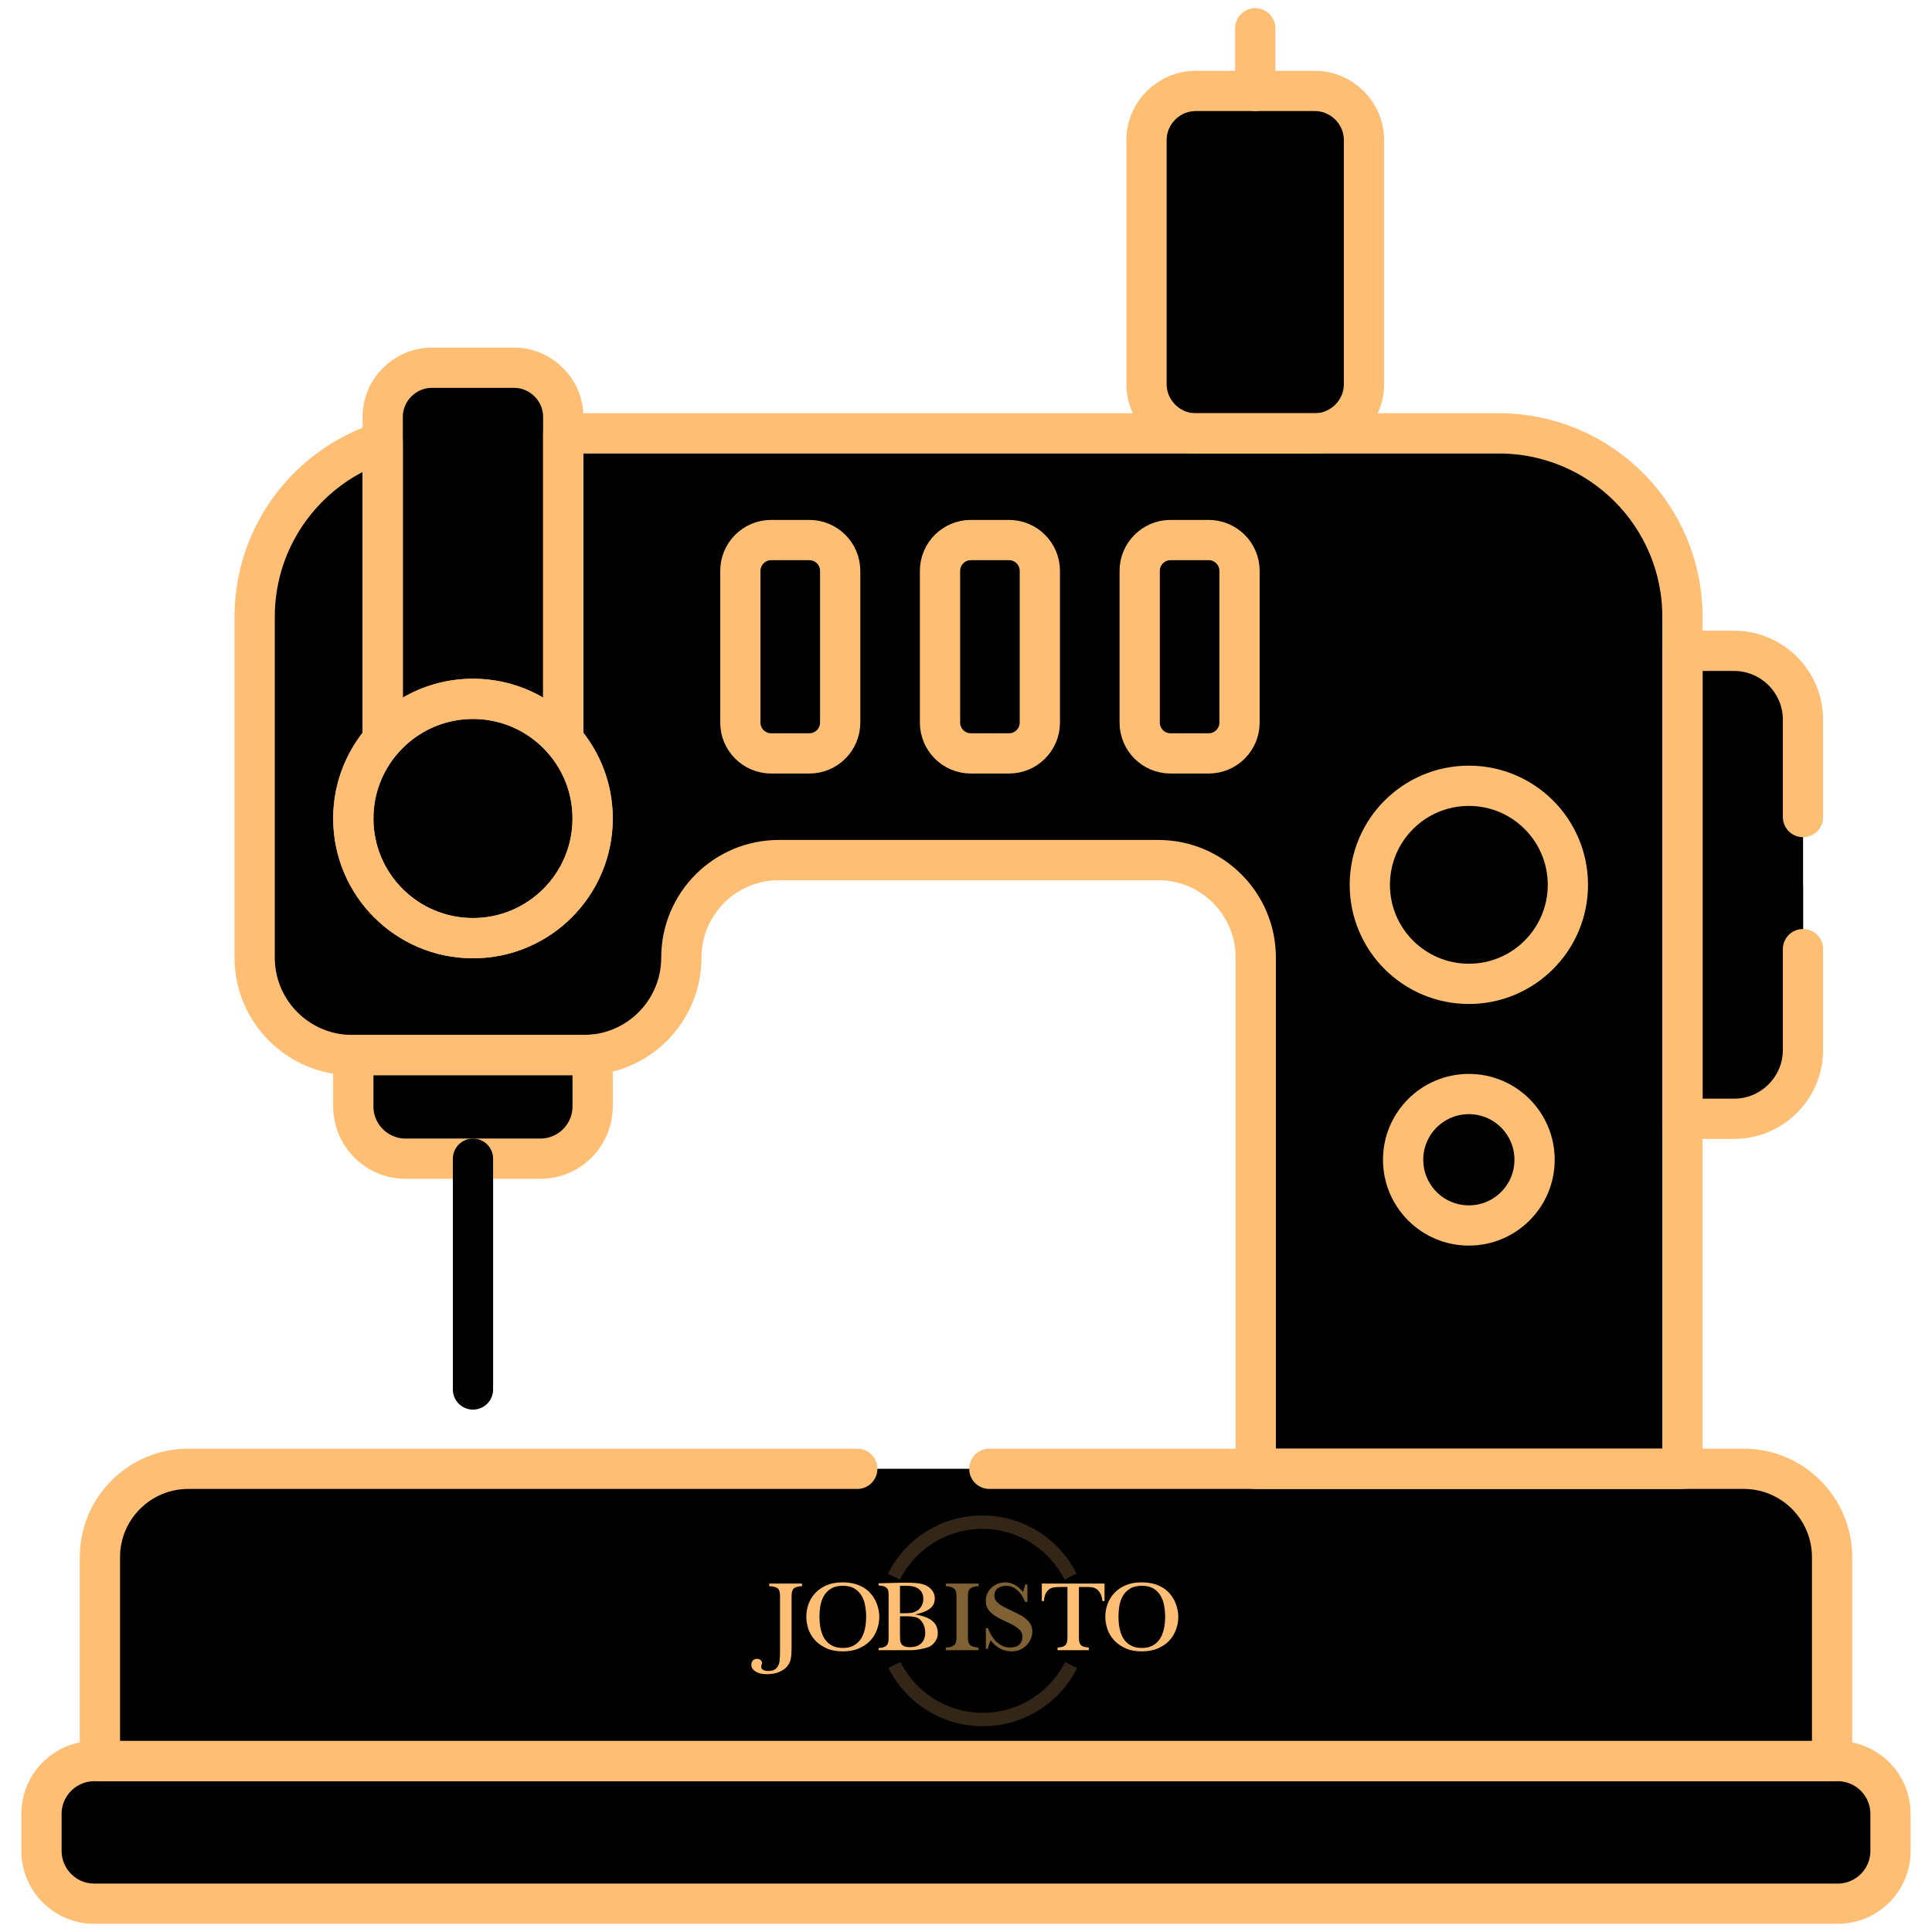 <svg width="144" height="144" viewBox="0 0 144 144" fill="none" xmlns="http://www.w3.org/2000/svg">
<mask id="mask0_584_7856" style="mask-type:luminance" maskUnits="userSpaceOnUse" x="0" y="0" width="144" height="144">
<path d="M0 1.52588e-05H144V144H0V1.52588e-05Z" fill="white"/>
</mask>
<g mask="url(#mask0_584_7856)">
<path d="M43.525 77.231H26.34V82.463C26.34 84.617 28.086 86.362 30.239 86.362H40.28C42.434 86.362 44.179 84.617 44.179 82.463V77.201C43.964 77.22 43.746 77.231 43.525 77.231Z" fill="black"/>
<path d="M35.26 82.463V77.231H26.34V82.463C26.34 84.617 28.086 86.362 30.239 86.362H39.159C37.005 86.362 35.26 84.617 35.26 82.463Z" fill="black"/>
<path d="M129.264 48.51H124.845V83.388H129.264C132.084 83.388 134.391 81.081 134.391 78.261V53.637C134.391 50.818 132.084 48.51 129.264 48.51Z" fill="black"/>
<path d="M129.264 70.965H124.845V83.388H129.264C132.084 83.388 134.391 81.081 134.391 78.261V65.837C134.391 68.657 132.084 70.965 129.264 70.965Z" fill="black"/>
<path d="M98.001 6.777H89.132C87.114 6.777 85.463 8.428 85.463 10.446V28.913C85.463 30.931 87.114 32.583 89.132 32.583H98.001C100.019 32.583 101.67 30.931 101.67 28.913V10.446C101.67 8.428 100.019 6.777 98.001 6.777Z" fill="black"/>
<path d="M93.566 28.913V10.446C93.566 8.428 95.218 6.777 97.236 6.777H89.132C87.114 6.777 85.463 8.428 85.463 10.446V28.913C85.463 30.931 87.114 32.583 89.132 32.583H97.236C95.218 32.583 93.566 30.931 93.566 28.913Z" fill="black"/>
<path d="M111.734 32.301H41.989L28.531 32.938C22.998 34.689 18.987 39.862 18.987 45.974V71.371C18.987 75.384 22.241 78.637 26.254 78.637H43.525C47.538 78.637 50.791 75.384 50.791 71.371C50.791 67.358 54.044 64.105 58.057 64.105H86.337C90.351 64.105 93.604 67.358 93.604 71.371V110.32H125.407V45.974C125.407 38.423 119.286 32.301 111.734 32.301Z" fill="black"/>
<path d="M28.915 71.371V45.974C28.915 41.039 31.532 36.716 35.452 34.312V32.611L28.531 32.938C22.998 34.689 18.987 39.863 18.987 45.974V71.371C18.987 75.385 22.241 78.638 26.254 78.638H36.181C32.168 78.638 28.915 75.385 28.915 71.371Z" fill="black"/>
<path d="M96.265 64.105H86.337C90.351 64.105 93.604 67.358 93.604 71.371V110.32H103.531V71.371C103.531 67.358 100.278 64.105 96.265 64.105Z" fill="black"/>
<path d="M136.107 132.105V116.065C136.107 112.426 133.157 109.476 129.518 109.476H13.589C9.95 109.476 7 112.426 7 116.065V132.105H136.107Z" fill="black"/>
<g clip-path="url(#clip0_584_7856)">
<path opacity="0.2" d="M66.628 117.52C67.238 116.298 68.177 115.271 69.339 114.552C70.501 113.834 71.84 113.453 73.207 113.452C74.573 113.451 75.913 113.83 77.076 114.546C78.239 115.263 79.179 116.289 79.792 117.509M66.667 124.096C67.277 125.318 68.216 126.345 69.378 127.064C70.54 127.782 71.879 128.163 73.246 128.164C74.612 128.165 75.952 127.786 77.115 127.07C78.278 126.353 79.218 125.327 79.831 124.107" stroke="#FEBE73"/>
<path d="M59.775 118.225C59.612 118.23 59.48 118.25 59.376 118.285C59.278 118.315 59.2 118.36 59.141 118.42C59.087 118.48 59.05 118.555 59.03 118.645C59.01 118.73 59 118.83 59 118.945V122.754C59 122.879 58.998 122.992 58.993 123.092C58.993 123.197 58.988 123.297 58.978 123.392C58.968 123.482 58.954 123.574 58.934 123.669C58.914 123.769 58.878 123.869 58.824 123.969C58.72 124.164 58.59 124.314 58.433 124.419C58.276 124.529 58.116 124.611 57.954 124.666C57.791 124.721 57.639 124.754 57.496 124.764C57.354 124.779 57.248 124.786 57.179 124.786C56.816 124.786 56.528 124.719 56.317 124.584C56.106 124.454 56 124.286 56 124.081C56 123.956 56.037 123.852 56.111 123.767C56.184 123.682 56.288 123.639 56.42 123.639C56.533 123.639 56.624 123.672 56.693 123.737C56.762 123.802 56.796 123.869 56.796 123.939C56.796 123.994 56.786 124.039 56.767 124.074C56.747 124.114 56.737 124.161 56.737 124.216C56.737 124.316 56.769 124.386 56.833 124.426C56.892 124.471 56.949 124.501 57.003 124.516C57.076 124.536 57.157 124.546 57.246 124.546C57.462 124.546 57.629 124.509 57.747 124.434C57.865 124.359 57.954 124.256 58.013 124.126C58.072 123.997 58.106 123.844 58.116 123.669C58.13 123.494 58.138 123.309 58.138 123.114V118.945C58.138 118.82 58.126 118.713 58.101 118.623C58.081 118.533 58.042 118.46 57.983 118.405C57.924 118.35 57.841 118.308 57.732 118.278C57.629 118.248 57.496 118.23 57.334 118.225V118.03H59.775V118.225Z" fill="#FEBE73"/>
<path d="M65.538 120.512C65.538 120.842 65.479 121.162 65.361 121.472C65.248 121.782 65.079 122.057 64.853 122.297C64.627 122.532 64.344 122.722 64.005 122.867C63.666 123.012 63.273 123.084 62.825 123.084C62.339 123.084 61.923 123.004 61.58 122.844C61.236 122.684 60.953 122.482 60.732 122.237C60.511 121.987 60.348 121.709 60.245 121.404C60.147 121.095 60.098 120.795 60.098 120.505C60.098 120.185 60.152 119.872 60.26 119.567C60.373 119.257 60.54 118.982 60.761 118.743C60.982 118.503 61.26 118.31 61.594 118.165C61.933 118.015 62.331 117.94 62.788 117.94C63.157 117.94 63.481 117.983 63.762 118.068C64.042 118.153 64.283 118.265 64.484 118.405C64.686 118.545 64.855 118.708 64.993 118.892C65.13 119.072 65.239 119.257 65.317 119.447C65.396 119.637 65.452 119.825 65.487 120.01C65.521 120.195 65.538 120.362 65.538 120.512ZM64.558 120.497C64.558 120.232 64.533 119.965 64.484 119.695C64.44 119.42 64.354 119.172 64.226 118.952C64.098 118.728 63.921 118.545 63.695 118.405C63.469 118.265 63.179 118.195 62.825 118.195C62.452 118.195 62.15 118.27 61.919 118.42C61.688 118.565 61.511 118.753 61.388 118.982C61.265 119.207 61.181 119.455 61.137 119.725C61.098 119.995 61.078 120.252 61.078 120.497C61.078 120.597 61.083 120.725 61.093 120.88C61.103 121.035 61.125 121.199 61.159 121.374C61.194 121.544 61.248 121.717 61.322 121.892C61.4 122.067 61.503 122.224 61.631 122.364C61.759 122.499 61.921 122.612 62.118 122.702C62.314 122.787 62.553 122.829 62.833 122.829C63.108 122.829 63.341 122.784 63.533 122.694C63.725 122.604 63.885 122.489 64.012 122.349C64.14 122.209 64.241 122.052 64.315 121.877C64.388 121.702 64.442 121.527 64.477 121.352C64.511 121.177 64.533 121.015 64.543 120.865C64.553 120.715 64.558 120.592 64.558 120.497Z" fill="#FEBE73"/>
<path d="M69.896 121.734C69.896 121.879 69.871 122.012 69.822 122.132C69.773 122.252 69.709 122.357 69.63 122.447C69.556 122.537 69.473 122.612 69.38 122.672C69.286 122.732 69.193 122.774 69.1 122.799C68.932 122.849 68.741 122.894 68.525 122.934C68.313 122.974 68.121 122.994 67.95 122.994H65.487V122.837C65.649 122.827 65.777 122.804 65.871 122.769C65.969 122.734 66.045 122.687 66.099 122.627C66.153 122.562 66.188 122.487 66.202 122.402C66.222 122.312 66.232 122.214 66.232 122.109V118.862C66.232 118.757 66.224 118.665 66.21 118.585C66.195 118.505 66.16 118.435 66.106 118.375C66.057 118.315 65.984 118.268 65.885 118.233C65.787 118.198 65.654 118.178 65.487 118.173V118.008L66.733 117.978C66.998 117.968 67.222 117.963 67.404 117.963C67.591 117.963 67.748 117.965 67.876 117.97C68.004 117.975 68.107 117.98 68.185 117.985C68.269 117.99 68.345 117.998 68.414 118.008C68.827 118.058 69.139 118.188 69.35 118.398C69.566 118.608 69.674 118.855 69.674 119.14C69.674 119.275 69.65 119.402 69.601 119.522C69.556 119.642 69.478 119.752 69.365 119.852C69.252 119.952 69.1 120.042 68.908 120.122C68.721 120.202 68.485 120.272 68.2 120.332C68.515 120.382 68.78 120.45 68.996 120.535C69.213 120.62 69.387 120.722 69.52 120.842C69.652 120.957 69.748 121.089 69.807 121.239C69.866 121.389 69.896 121.554 69.896 121.734ZM68.819 119.17C68.819 118.98 68.782 118.822 68.709 118.697C68.64 118.573 68.547 118.473 68.429 118.398C68.316 118.323 68.185 118.27 68.038 118.24C67.895 118.21 67.748 118.195 67.596 118.195H67.08V120.242H67.419C67.591 120.242 67.748 120.235 67.89 120.22C68.038 120.2 68.183 120.15 68.325 120.07C68.478 119.985 68.598 119.862 68.687 119.702C68.775 119.537 68.819 119.36 68.819 119.17ZM68.96 121.674C68.96 121.604 68.952 121.524 68.937 121.434C68.927 121.344 68.903 121.252 68.864 121.157C68.829 121.062 68.78 120.969 68.716 120.88C68.657 120.785 68.579 120.705 68.48 120.64C68.377 120.57 68.244 120.525 68.082 120.505C67.925 120.48 67.768 120.467 67.61 120.467H67.08V121.809C67.08 121.959 67.082 122.094 67.087 122.214C67.097 122.329 67.124 122.429 67.168 122.514C67.217 122.594 67.293 122.657 67.397 122.702C67.5 122.747 67.645 122.769 67.832 122.769C67.891 122.769 67.981 122.762 68.104 122.747C68.232 122.732 68.357 122.689 68.48 122.619C68.608 122.549 68.719 122.442 68.812 122.297C68.91 122.147 68.96 121.939 68.96 121.674Z" fill="#FEBE73"/>
<path d="M70.492 122.994V122.799C70.659 122.794 70.794 122.774 70.897 122.739C71 122.704 71.081 122.657 71.14 122.597C71.199 122.537 71.239 122.464 71.258 122.379C71.278 122.289 71.288 122.187 71.288 122.072V118.953C71.288 118.843 71.278 118.745 71.258 118.66C71.239 118.57 71.199 118.495 71.14 118.435C71.086 118.375 71.008 118.328 70.904 118.293C70.801 118.253 70.663 118.23 70.492 118.225V118.03H72.939V118.225C72.772 118.23 72.637 118.25 72.534 118.285C72.43 118.32 72.349 118.368 72.29 118.428C72.231 118.488 72.192 118.563 72.172 118.653C72.153 118.738 72.143 118.838 72.143 118.953V122.072C72.143 122.182 72.153 122.279 72.172 122.364C72.192 122.449 72.229 122.524 72.283 122.589C72.342 122.649 72.423 122.697 72.526 122.732C72.629 122.767 72.767 122.789 72.939 122.799V122.994H70.492Z" fill="#7F6134"/>
<path d="M76.945 121.614C76.945 121.764 76.913 121.927 76.849 122.102C76.786 122.272 76.687 122.432 76.555 122.582C76.427 122.727 76.265 122.847 76.068 122.942C75.876 123.037 75.65 123.084 75.39 123.084C75.267 123.084 75.139 123.069 75.007 123.039C74.879 123.014 74.748 122.972 74.616 122.912C74.483 122.847 74.35 122.762 74.218 122.657C74.09 122.552 73.965 122.422 73.842 122.267C73.797 122.367 73.756 122.469 73.716 122.574C73.682 122.679 73.652 122.787 73.628 122.897H73.48V121.352H73.635C73.689 121.492 73.761 121.647 73.849 121.817C73.942 121.987 74.055 122.144 74.188 122.289C74.326 122.429 74.483 122.549 74.66 122.649C74.842 122.744 75.048 122.792 75.279 122.792C75.599 122.792 75.832 122.719 75.98 122.574C76.132 122.429 76.208 122.247 76.208 122.027C76.208 121.797 76.137 121.612 75.994 121.472C75.852 121.332 75.648 121.192 75.382 121.052C75.368 121.042 75.331 121.025 75.272 121C75.213 120.97 75.147 120.94 75.073 120.91C74.999 120.875 74.928 120.84 74.859 120.805C74.79 120.77 74.739 120.745 74.704 120.73C74.414 120.595 74.186 120.462 74.019 120.332C73.856 120.202 73.734 120.077 73.65 119.957C73.571 119.832 73.522 119.715 73.502 119.605C73.488 119.49 73.48 119.382 73.48 119.282C73.48 119.107 73.515 118.94 73.584 118.78C73.657 118.615 73.758 118.473 73.886 118.353C74.014 118.228 74.166 118.128 74.343 118.053C74.525 117.978 74.724 117.94 74.94 117.94C75.166 117.94 75.385 117.995 75.596 118.105C75.812 118.215 76.029 118.398 76.245 118.653C76.299 118.533 76.333 118.433 76.348 118.353C76.368 118.273 76.39 118.188 76.414 118.098H76.577V119.395H76.407C76.378 119.31 76.326 119.2 76.252 119.065C76.183 118.93 76.093 118.8 75.98 118.675C75.867 118.545 75.729 118.435 75.567 118.345C75.405 118.25 75.215 118.203 74.999 118.203C74.886 118.203 74.775 118.215 74.667 118.24C74.559 118.265 74.463 118.308 74.38 118.368C74.301 118.423 74.237 118.495 74.188 118.585C74.139 118.67 74.114 118.775 74.114 118.9C74.114 119.045 74.146 119.17 74.21 119.275C74.274 119.375 74.362 119.467 74.476 119.552C74.579 119.632 74.707 119.71 74.859 119.785C74.933 119.825 75.009 119.865 75.088 119.905C75.166 119.945 75.252 119.985 75.345 120.025C75.567 120.13 75.773 120.232 75.965 120.332C76.161 120.432 76.331 120.545 76.474 120.67C76.621 120.79 76.736 120.927 76.82 121.082C76.903 121.232 76.945 121.409 76.945 121.614Z" fill="#7F6134"/>
<path d="M82.171 119.335C82.136 119.075 82.077 118.875 81.993 118.735C81.91 118.595 81.817 118.493 81.713 118.428C81.61 118.358 81.502 118.318 81.389 118.308C81.281 118.293 81.185 118.285 81.102 118.285H80.416V122.072C80.416 122.177 80.423 122.272 80.438 122.357C80.453 122.442 80.485 122.517 80.534 122.582C80.588 122.647 80.664 122.697 80.762 122.732C80.861 122.767 80.991 122.789 81.153 122.799V122.994H78.824V122.799C78.981 122.789 79.109 122.769 79.207 122.739C79.305 122.704 79.379 122.657 79.428 122.597C79.482 122.532 79.517 122.457 79.531 122.372C79.551 122.282 79.561 122.182 79.561 122.072V118.285H78.978C78.865 118.285 78.745 118.293 78.617 118.308C78.489 118.318 78.369 118.355 78.256 118.42C78.143 118.485 78.045 118.59 77.961 118.735C77.882 118.875 77.831 119.075 77.806 119.335H77.651V118.03H82.325V119.335H82.171Z" fill="#FEBE73"/>
<path d="M87.825 120.512C87.825 120.842 87.766 121.162 87.648 121.472C87.535 121.782 87.365 122.057 87.139 122.297C86.913 122.532 86.63 122.722 86.291 122.867C85.952 123.012 85.559 123.084 85.112 123.084C84.625 123.084 84.21 123.004 83.866 122.844C83.522 122.684 83.239 122.482 83.018 122.237C82.797 121.987 82.635 121.709 82.532 121.404C82.433 121.095 82.384 120.795 82.384 120.505C82.384 120.185 82.438 119.872 82.546 119.567C82.659 119.257 82.827 118.982 83.048 118.743C83.269 118.503 83.546 118.31 83.881 118.165C84.22 118.015 84.618 117.94 85.075 117.94C85.444 117.94 85.768 117.983 86.048 118.068C86.328 118.153 86.569 118.265 86.771 118.405C86.972 118.545 87.142 118.708 87.279 118.892C87.417 119.072 87.525 119.257 87.604 119.447C87.682 119.637 87.739 119.825 87.773 120.01C87.808 120.195 87.825 120.362 87.825 120.512ZM86.844 120.497C86.844 120.232 86.82 119.965 86.771 119.695C86.726 119.42 86.64 119.172 86.513 118.952C86.385 118.728 86.208 118.545 85.982 118.405C85.756 118.265 85.466 118.195 85.112 118.195C84.738 118.195 84.436 118.27 84.205 118.42C83.974 118.565 83.797 118.753 83.674 118.982C83.552 119.207 83.468 119.455 83.424 119.725C83.384 119.995 83.365 120.252 83.365 120.497C83.365 120.597 83.37 120.725 83.379 120.88C83.389 121.035 83.411 121.199 83.446 121.374C83.48 121.544 83.534 121.717 83.608 121.892C83.687 122.067 83.79 122.224 83.918 122.364C84.046 122.499 84.208 122.612 84.404 122.702C84.601 122.787 84.839 122.829 85.119 122.829C85.394 122.829 85.628 122.784 85.82 122.694C86.011 122.604 86.171 122.489 86.299 122.349C86.427 122.209 86.527 122.052 86.601 121.877C86.675 121.702 86.729 121.527 86.763 121.352C86.798 121.177 86.82 121.015 86.83 120.865C86.839 120.715 86.844 120.592 86.844 120.497Z" fill="#FEBE73"/>
</g>
<path d="M35.26 52.649C37.946 52.649 40.353 53.839 41.989 55.718V31.078C41.989 29.06 40.337 27.409 38.319 27.409H32.2C30.182 27.409 28.531 29.06 28.531 31.078V55.718C30.166 53.839 32.573 52.649 35.26 52.649Z" fill="black"/>
<path d="M35.26 31.078C35.26 29.163 36.748 27.581 38.624 27.424C38.523 27.416 38.422 27.409 38.319 27.409H32.2C30.182 27.409 28.531 29.06 28.531 31.078V55.718C30.166 53.839 32.573 52.649 35.26 52.649V31.078Z" fill="black"/>
<path d="M60.331 40.252H57.486C56.217 40.252 55.188 41.282 55.188 42.551V53.856C55.188 55.125 56.217 56.154 57.486 56.154H60.331C61.6 56.154 62.629 55.125 62.629 53.856V42.551C62.629 41.282 61.6 40.252 60.331 40.252Z" fill="black"/>
<path d="M75.213 40.252H72.369C71.1 40.252 70.07 41.282 70.07 42.551V53.856C70.07 55.125 71.1 56.154 72.369 56.154H75.213C76.483 56.154 77.512 55.125 77.512 53.856V42.551C77.512 41.282 76.483 40.252 75.213 40.252Z" fill="black"/>
<path d="M90.096 40.252H87.251C85.982 40.252 84.953 41.282 84.953 42.551V53.856C84.953 55.125 85.982 56.154 87.251 56.154H90.096C91.365 56.154 92.394 55.125 92.394 53.856V42.551C92.394 41.282 91.365 40.252 90.096 40.252Z" fill="black"/>
<path d="M60.331 48.735H57.486C56.217 48.735 55.188 47.706 55.188 46.436V53.856C55.188 55.125 56.217 56.154 57.486 56.154H60.331C61.6 56.154 62.629 55.125 62.629 53.856V46.436C62.629 47.706 61.6 48.735 60.331 48.735Z" fill="black"/>
<path d="M75.213 48.735H72.369C71.1 48.735 70.07 47.706 70.07 46.436V53.856C70.07 55.125 71.1 56.154 72.369 56.154H75.213C76.483 56.154 77.512 55.125 77.512 53.856V46.436C77.512 47.706 76.483 48.735 75.213 48.735Z" fill="black"/>
<path d="M90.096 48.735H87.252C85.982 48.735 84.953 47.706 84.953 46.436V53.856C84.953 55.125 85.982 56.154 87.252 56.154H90.096C91.365 56.154 92.394 55.125 92.394 53.856V46.436C92.394 47.706 91.365 48.735 90.096 48.735Z" fill="black"/>
<path d="M109.487 58.568C105.41 58.568 102.105 61.872 102.105 65.949C102.105 70.026 105.41 73.331 109.487 73.331C113.564 73.331 116.869 70.026 116.869 65.949C116.869 61.872 113.564 58.568 109.487 58.568Z" fill="black"/>
<path d="M109.487 81.543C106.782 81.543 104.589 83.736 104.589 86.441C104.589 89.146 106.782 91.34 109.487 91.34C112.192 91.34 114.385 89.146 114.385 86.441C114.385 83.736 112.192 81.543 109.487 81.543Z" fill="black"/>
<path d="M107.847 65.949C107.847 62.891 109.707 60.267 112.358 59.147C111.475 58.774 110.505 58.567 109.487 58.567C105.41 58.567 102.105 61.872 102.105 65.949C102.105 70.026 105.41 73.331 109.487 73.331C110.505 73.331 111.475 73.125 112.358 72.752C109.707 71.632 107.847 69.008 107.847 65.949Z" fill="black"/>
<path d="M109.487 86.441C109.487 84.629 110.473 83.051 111.936 82.204C111.215 81.786 110.38 81.543 109.487 81.543C106.782 81.543 104.589 83.736 104.589 86.441C104.589 89.146 106.782 91.34 109.487 91.34C110.38 91.34 111.215 91.097 111.936 90.679C110.473 89.832 109.487 88.253 109.487 86.441Z" fill="black"/>
<path d="M44.179 61.006C44.179 65.932 40.186 69.925 35.26 69.925C30.334 69.925 26.34 65.932 26.34 61.006C26.34 56.08 30.334 52.087 35.26 52.087C40.186 52.087 44.179 56.08 44.179 61.006Z" fill="black"/>
<path d="M35.26 61.006C35.26 57.705 37.054 54.825 39.719 53.283C38.407 52.523 36.885 52.087 35.26 52.087C30.334 52.087 26.34 56.08 26.34 61.006C26.34 65.932 30.334 69.925 35.26 69.925C36.885 69.925 38.407 69.489 39.719 68.729C37.054 67.187 35.26 64.307 35.26 61.006Z" fill="black"/>
<path d="M29.137 109.476H14.043C10.404 109.476 7.454 112.426 7.454 116.065V132.105H22.548V116.065C22.548 112.426 25.498 109.476 29.137 109.476Z" fill="black"/>
<path d="M136.976 131.261H7.038C4.863 131.261 3.099 133.025 3.099 135.2V137.952C3.099 140.128 4.863 141.891 7.038 141.891H136.976C139.152 141.891 140.915 140.128 140.915 137.952V135.2C140.915 133.025 139.152 131.261 136.976 131.261Z" fill="black"/>
<path d="M18.193 137.952V135.2C18.193 133.024 19.957 131.261 22.132 131.261H7.038C4.863 131.261 3.099 133.024 3.099 135.2V137.952C3.099 140.128 4.863 141.891 7.038 141.891H22.132C19.957 141.891 18.193 140.128 18.193 137.952Z" fill="black"/>
<path d="M136.969 131.261H7.031C4.856 131.261 3.092 133.025 3.092 135.2V137.952C3.092 140.128 4.856 141.891 7.031 141.891H136.969C139.144 141.891 140.908 140.128 140.908 137.952V135.2C140.908 133.025 139.144 131.261 136.969 131.261Z" stroke="#FEBE73" stroke-width="3" stroke-miterlimit="10" stroke-linecap="round" stroke-linejoin="round"/>
<path d="M35.252 52.087C37.939 52.087 40.346 53.276 41.981 55.155V31.078C41.981 29.06 40.33 27.409 38.312 27.409H32.193C30.175 27.409 28.524 29.06 28.524 31.078V55.155C30.159 53.276 32.566 52.087 35.252 52.087Z" stroke="#FEBE73" stroke-width="3" stroke-miterlimit="10" stroke-linecap="round" stroke-linejoin="round"/>
<path d="M111.727 32.302H41.981V55.155C43.345 56.722 44.172 58.767 44.172 61.006C44.172 65.932 40.178 69.925 35.253 69.925C30.326 69.925 26.333 65.932 26.333 61.006C26.333 58.767 27.16 56.722 28.524 55.155V32.938C22.991 34.689 18.98 39.863 18.98 45.975V71.371C18.98 75.384 22.233 78.638 26.246 78.638H43.518C47.531 78.638 50.784 75.384 50.784 71.371C50.784 67.358 54.037 64.105 58.05 64.105H86.33C90.343 64.105 93.597 67.358 93.597 71.371V109.476H125.4V45.975C125.4 38.423 119.279 32.302 111.727 32.302Z" stroke="#FEBE73" stroke-width="3" stroke-miterlimit="10" stroke-linecap="round" stroke-linejoin="round"/>
<path d="M44.172 61.006C44.172 65.932 40.179 69.925 35.252 69.925C30.326 69.925 26.333 65.932 26.333 61.006C26.333 56.08 30.326 52.087 35.252 52.087C40.179 52.087 44.172 56.08 44.172 61.006Z" stroke="#FEBE73" stroke-width="3" stroke-miterlimit="10" stroke-linecap="round" stroke-linejoin="round"/>
<path d="M43.518 78.638H26.333V82.463C26.333 84.617 28.079 86.362 30.232 86.362H40.273C42.426 86.362 44.172 84.617 44.172 82.463V78.607C43.956 78.626 43.738 78.638 43.518 78.638Z" stroke="#FEBE73" stroke-width="3" stroke-miterlimit="10" stroke-linecap="round" stroke-linejoin="round"/>
<path d="M35.253 86.362V103.564" stroke="black" stroke-width="3" stroke-miterlimit="10" stroke-linecap="round" stroke-linejoin="round"/>
<path d="M97.993 6.777H89.125C87.107 6.777 85.455 8.428 85.455 10.446V28.632C85.455 30.65 87.107 32.301 89.125 32.301H97.993C100.012 32.301 101.663 30.65 101.663 28.632V10.446C101.663 8.428 100.012 6.777 97.993 6.777Z" stroke="#FEBE73" stroke-width="3" stroke-miterlimit="10" stroke-linecap="round" stroke-linejoin="round"/>
<path d="M93.559 6.777V2.109" stroke="#FEBE73" stroke-width="3" stroke-miterlimit="10" stroke-linecap="round" stroke-linejoin="round"/>
<path d="M60.324 40.252H57.479C56.21 40.252 55.181 41.282 55.181 42.551V53.856C55.181 55.125 56.21 56.154 57.479 56.154H60.324C61.593 56.154 62.622 55.125 62.622 53.856V42.551C62.622 41.282 61.593 40.252 60.324 40.252Z" stroke="#FEBE73" stroke-width="3" stroke-miterlimit="10" stroke-linecap="round" stroke-linejoin="round"/>
<path d="M75.206 40.252H72.362C71.092 40.252 70.063 41.282 70.063 42.551V53.856C70.063 55.125 71.092 56.154 72.362 56.154H75.206C76.475 56.154 77.504 55.125 77.504 53.856V42.551C77.504 41.282 76.475 40.252 75.206 40.252Z" stroke="#FEBE73" stroke-width="3" stroke-miterlimit="10" stroke-linecap="round" stroke-linejoin="round"/>
<path d="M90.089 40.252H87.244C85.975 40.252 84.946 41.282 84.946 42.551V53.856C84.946 55.125 85.975 56.154 87.244 56.154H90.089C91.358 56.154 92.387 55.125 92.387 53.856V42.551C92.387 41.282 91.358 40.252 90.089 40.252Z" stroke="#FEBE73" stroke-width="3" stroke-miterlimit="10" stroke-linecap="round" stroke-linejoin="round"/>
<path d="M109.48 58.568C105.403 58.568 102.098 61.872 102.098 65.949C102.098 70.026 105.403 73.331 109.48 73.331C113.556 73.331 116.861 70.026 116.861 65.949C116.861 61.872 113.556 58.568 109.48 58.568Z" stroke="#FEBE73" stroke-width="3" stroke-miterlimit="10" stroke-linecap="round" stroke-linejoin="round"/>
<path d="M109.48 81.543C106.774 81.543 104.581 83.736 104.581 86.441C104.581 89.146 106.774 91.34 109.48 91.34C112.185 91.34 114.378 89.146 114.378 86.441C114.378 83.736 112.185 81.543 109.48 81.543Z" stroke="#FEBE73" stroke-width="3" stroke-miterlimit="10" stroke-linecap="round" stroke-linejoin="round"/>
<path d="M63.896 109.476H14.036C10.397 109.476 7.447 112.426 7.447 116.065V131.261H136.553V116.065C136.553 112.426 133.603 109.476 129.964 109.476H73.74" stroke="#FEBE73" stroke-width="3" stroke-miterlimit="10" stroke-linecap="round" stroke-linejoin="round"/>
<path d="M134.384 60.898V53.638C134.384 50.818 132.077 48.51 129.257 48.51H125.4V83.388H129.257C132.077 83.388 134.384 81.081 134.384 78.261V70.742" stroke="#FEBE73" stroke-width="3" stroke-miterlimit="10" stroke-linecap="round" stroke-linejoin="round"/>
</g>
<defs>
<clipPath id="clip0_584_7856">
<rect width="31.825" height="19.818" fill="white" transform="translate(56 111)"/>
</clipPath>
</defs>
</svg>
